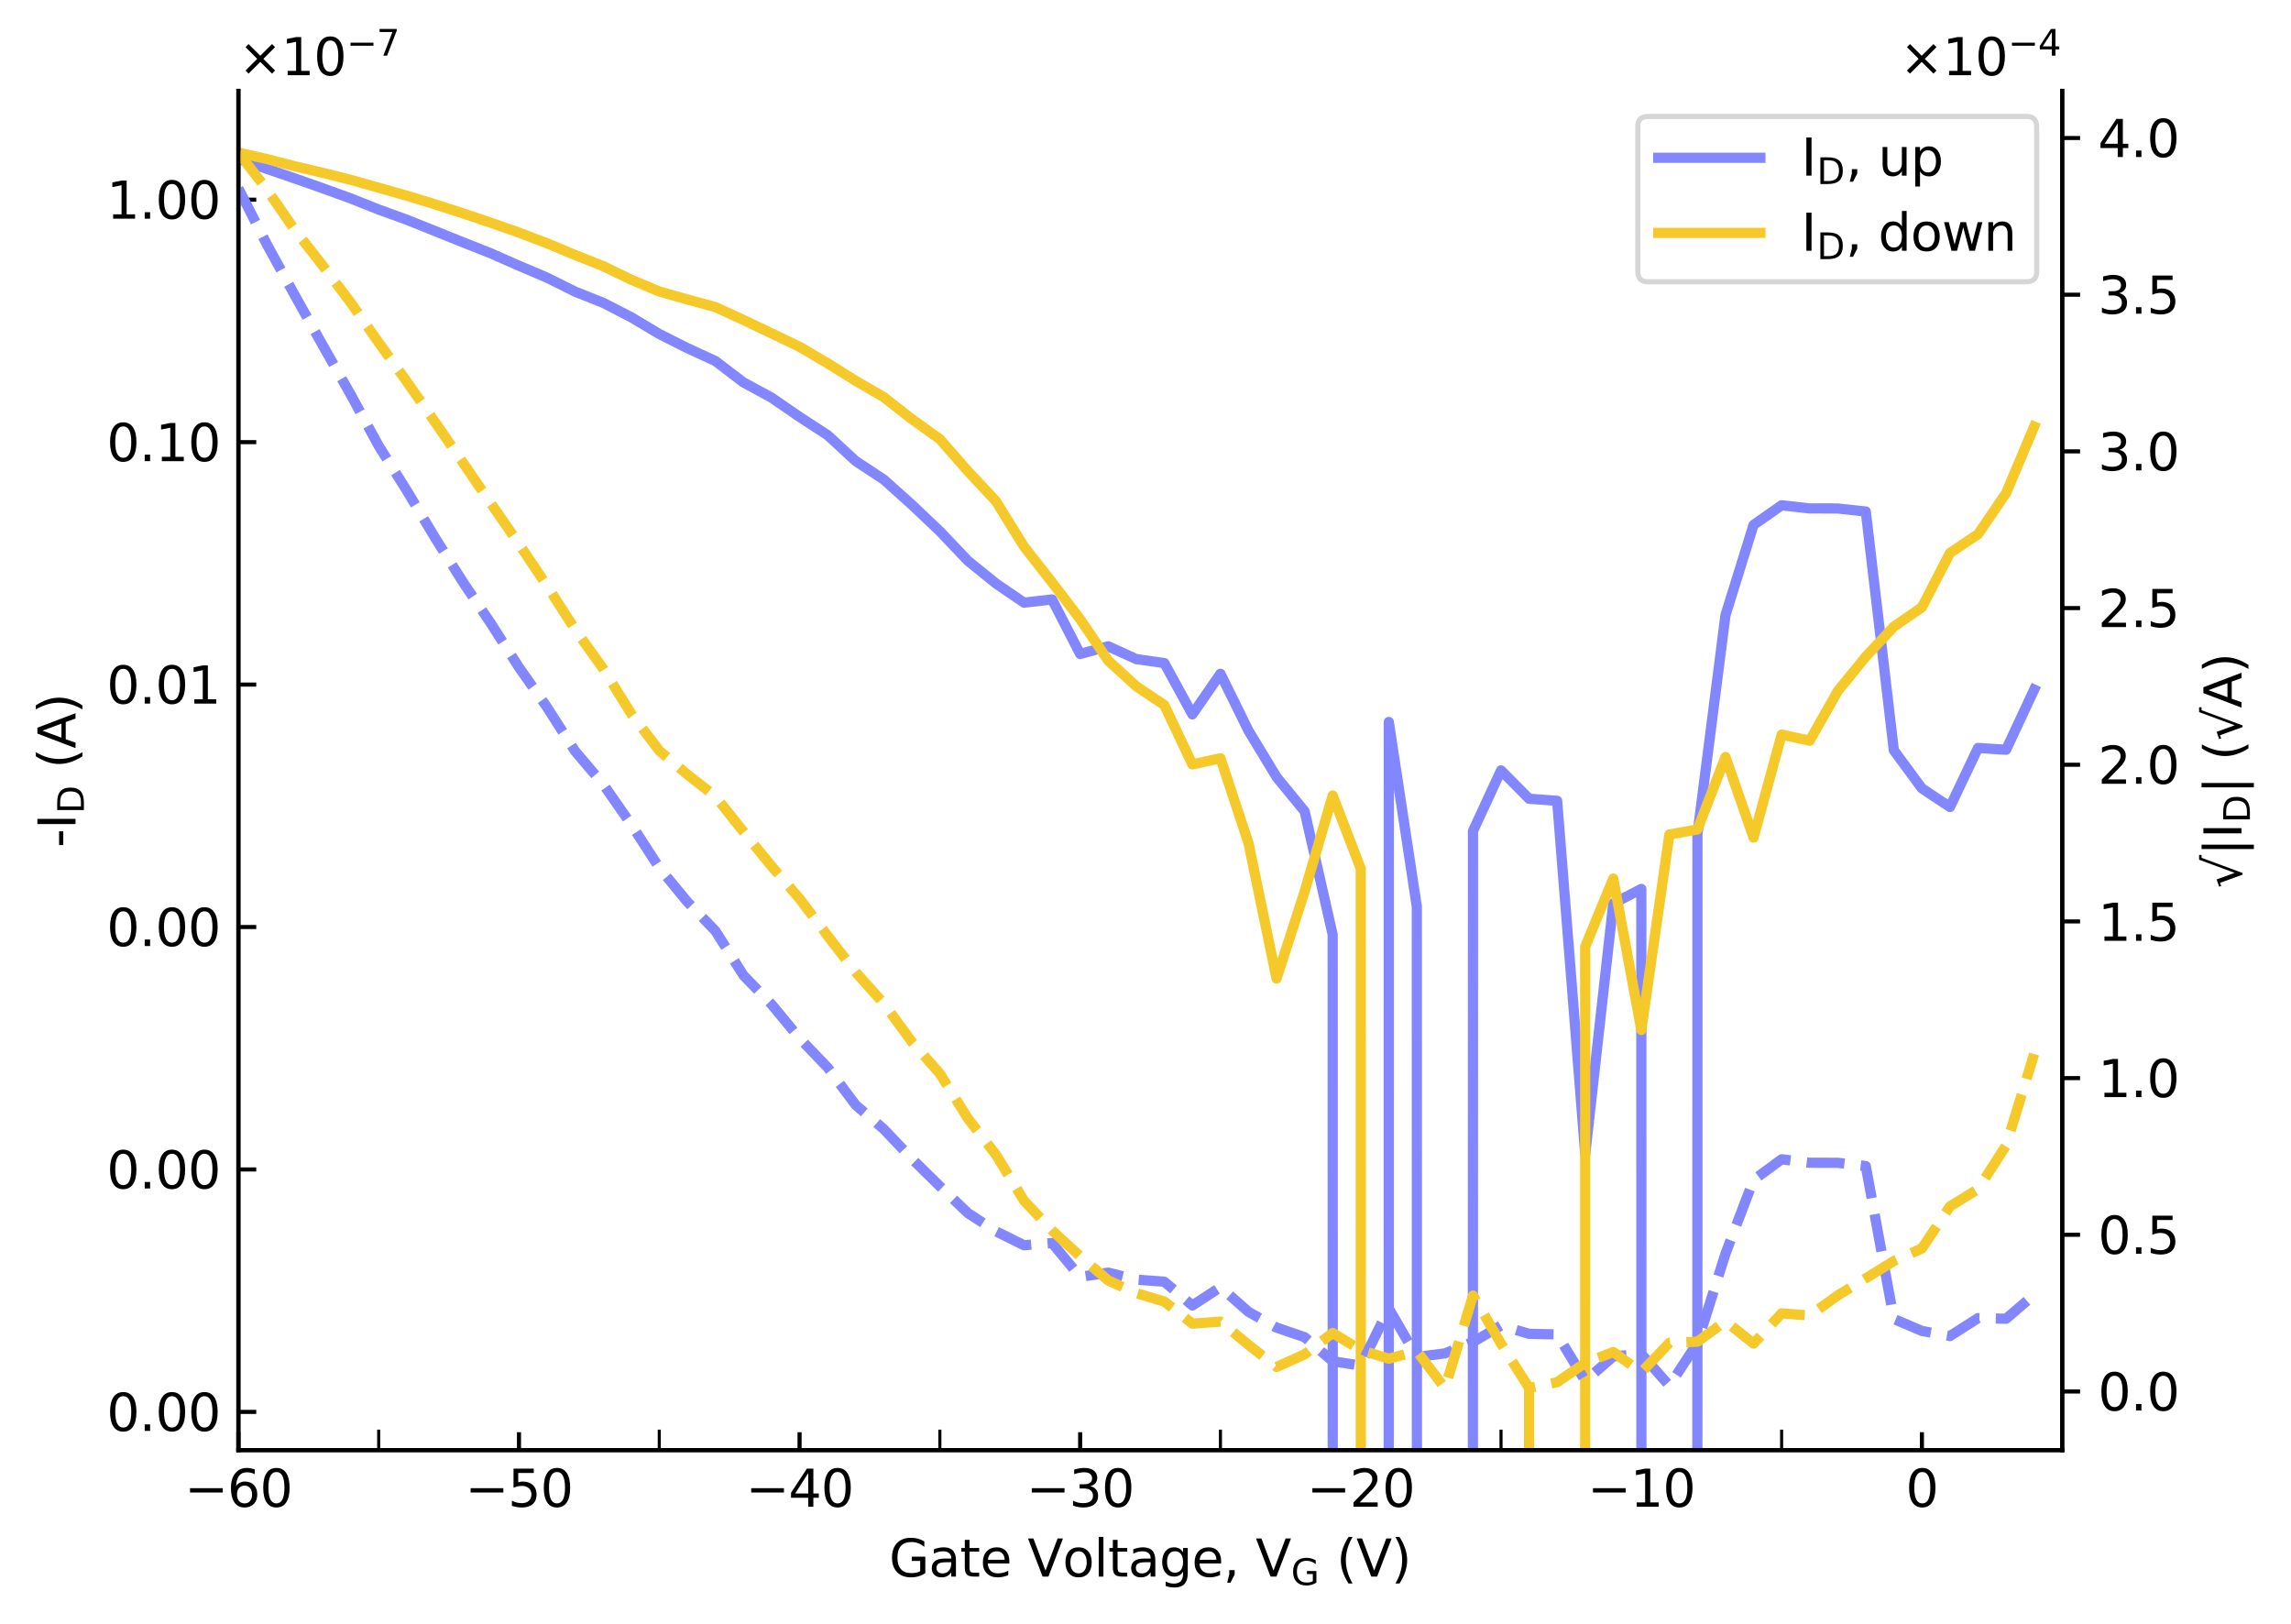 <?xml version="1.0" encoding="utf-8" standalone="no"?>
<!DOCTYPE svg PUBLIC "-//W3C//DTD SVG 1.1//EN"
  "http://www.w3.org/Graphics/SVG/1.1/DTD/svg11.dtd">
<svg xmlns:xlink="http://www.w3.org/1999/xlink" width="448.598pt" height="317.989pt" viewBox="0 0 448.598 317.989" xmlns="http://www.w3.org/2000/svg" version="1.1">
 <defs>
  <style type="text/css">*{stroke-linejoin: round; stroke-linecap: butt}</style>
 </defs>
 <g id="figure_1">
  <g id="patch_1">
   <path d="M 0 317.989 
L 448.598 317.989 
L 448.598 0 
L 0 0 
z
" style="fill: #ffffff"/>
  </g>
  <g id="axes_1">
   <g id="patch_2">
    <path d="M 46.678 283.91 
L 403.798 283.91 
L 403.798 17.798 
L 46.678 17.798 
z
" style="fill: #ffffff"/>
   </g>
   <g id="matplotlib.axis_1">
    <g id="xtick_1">
     <g id="line2d_1">
      <defs>
       <path id="m54194b859f" d="M 0 0 
L 0 -3.5 
" style="stroke: #000000; stroke-width: 0.8"/>
      </defs>
      <g>
       <use xlink:href="#m54194b859f" x="46.678" y="283.91" style="stroke: #000000; stroke-width: 0.8"/>
      </g>
     </g>
     <g id="text_1">
      <!-- −60 -->
      <g transform="translate(36.126 295.009) scale(0.1 -0.1)">
       <defs>
        <path id="DejaVuSans-2212" d="M 678 2272 
L 4684 2272 
L 4684 1741 
L 678 1741 
L 678 2272 
z
" transform="scale(0.016)"/>
        <path id="DejaVuSans-36" d="M 2113 2584 
Q 1688 2584 1439 2293 
Q 1191 2003 1191 1497 
Q 1191 994 1439 701 
Q 1688 409 2113 409 
Q 2538 409 2786 701 
Q 3034 994 3034 1497 
Q 3034 2003 2786 2293 
Q 2538 2584 2113 2584 
z
M 3366 4563 
L 3366 3988 
Q 3128 4100 2886 4159 
Q 2644 4219 2406 4219 
Q 1781 4219 1451 3797 
Q 1122 3375 1075 2522 
Q 1259 2794 1537 2939 
Q 1816 3084 2150 3084 
Q 2853 3084 3261 2657 
Q 3669 2231 3669 1497 
Q 3669 778 3244 343 
Q 2819 -91 2113 -91 
Q 1303 -91 875 529 
Q 447 1150 447 2328 
Q 447 3434 972 4092 
Q 1497 4750 2381 4750 
Q 2619 4750 2861 4703 
Q 3103 4656 3366 4563 
z
" transform="scale(0.016)"/>
        <path id="DejaVuSans-30" d="M 2034 4250 
Q 1547 4250 1301 3770 
Q 1056 3291 1056 2328 
Q 1056 1369 1301 889 
Q 1547 409 2034 409 
Q 2525 409 2770 889 
Q 3016 1369 3016 2328 
Q 3016 3291 2770 3770 
Q 2525 4250 2034 4250 
z
M 2034 4750 
Q 2819 4750 3233 4129 
Q 3647 3509 3647 2328 
Q 3647 1150 3233 529 
Q 2819 -91 2034 -91 
Q 1250 -91 836 529 
Q 422 1150 422 2328 
Q 422 3509 836 4129 
Q 1250 4750 2034 4750 
z
" transform="scale(0.016)"/>
       </defs>
       <use xlink:href="#DejaVuSans-2212"/>
       <use xlink:href="#DejaVuSans-36" x="83.789"/>
       <use xlink:href="#DejaVuSans-30" x="147.412"/>
      </g>
     </g>
    </g>
    <g id="xtick_2">
     <g id="line2d_2">
      <g>
       <use xlink:href="#m54194b859f" x="101.62" y="283.91" style="stroke: #000000; stroke-width: 0.8"/>
      </g>
     </g>
     <g id="text_2">
      <!-- −50 -->
      <g transform="translate(91.067 295.009) scale(0.1 -0.1)">
       <defs>
        <path id="DejaVuSans-35" d="M 691 4666 
L 3169 4666 
L 3169 4134 
L 1269 4134 
L 1269 2991 
Q 1406 3038 1543 3061 
Q 1681 3084 1819 3084 
Q 2600 3084 3056 2656 
Q 3513 2228 3513 1497 
Q 3513 744 3044 326 
Q 2575 -91 1722 -91 
Q 1428 -91 1123 -41 
Q 819 9 494 109 
L 494 744 
Q 775 591 1075 516 
Q 1375 441 1709 441 
Q 2250 441 2565 725 
Q 2881 1009 2881 1497 
Q 2881 1984 2565 2268 
Q 2250 2553 1709 2553 
Q 1456 2553 1204 2497 
Q 953 2441 691 2322 
L 691 4666 
z
" transform="scale(0.016)"/>
       </defs>
       <use xlink:href="#DejaVuSans-2212"/>
       <use xlink:href="#DejaVuSans-35" x="83.789"/>
       <use xlink:href="#DejaVuSans-30" x="147.412"/>
      </g>
     </g>
    </g>
    <g id="xtick_3">
     <g id="line2d_3">
      <g>
       <use xlink:href="#m54194b859f" x="156.561" y="283.91" style="stroke: #000000; stroke-width: 0.8"/>
      </g>
     </g>
     <g id="text_3">
      <!-- −40 -->
      <g transform="translate(146.009 295.009) scale(0.1 -0.1)">
       <defs>
        <path id="DejaVuSans-34" d="M 2419 4116 
L 825 1625 
L 2419 1625 
L 2419 4116 
z
M 2253 4666 
L 3047 4666 
L 3047 1625 
L 3713 1625 
L 3713 1100 
L 3047 1100 
L 3047 0 
L 2419 0 
L 2419 1100 
L 313 1100 
L 313 1709 
L 2253 4666 
z
" transform="scale(0.016)"/>
       </defs>
       <use xlink:href="#DejaVuSans-2212"/>
       <use xlink:href="#DejaVuSans-34" x="83.789"/>
       <use xlink:href="#DejaVuSans-30" x="147.412"/>
      </g>
     </g>
    </g>
    <g id="xtick_4">
     <g id="line2d_4">
      <g>
       <use xlink:href="#m54194b859f" x="211.503" y="283.91" style="stroke: #000000; stroke-width: 0.8"/>
      </g>
     </g>
     <g id="text_4">
      <!-- −30 -->
      <g transform="translate(200.95 295.009) scale(0.1 -0.1)">
       <defs>
        <path id="DejaVuSans-33" d="M 2597 2516 
Q 3050 2419 3304 2112 
Q 3559 1806 3559 1356 
Q 3559 666 3084 287 
Q 2609 -91 1734 -91 
Q 1441 -91 1130 -33 
Q 819 25 488 141 
L 488 750 
Q 750 597 1062 519 
Q 1375 441 1716 441 
Q 2309 441 2620 675 
Q 2931 909 2931 1356 
Q 2931 1769 2642 2001 
Q 2353 2234 1838 2234 
L 1294 2234 
L 1294 2753 
L 1863 2753 
Q 2328 2753 2575 2939 
Q 2822 3125 2822 3475 
Q 2822 3834 2567 4026 
Q 2313 4219 1838 4219 
Q 1578 4219 1281 4162 
Q 984 4106 628 3988 
L 628 4550 
Q 988 4650 1302 4700 
Q 1616 4750 1894 4750 
Q 2613 4750 3031 4423 
Q 3450 4097 3450 3541 
Q 3450 3153 3228 2886 
Q 3006 2619 2597 2516 
z
" transform="scale(0.016)"/>
       </defs>
       <use xlink:href="#DejaVuSans-2212"/>
       <use xlink:href="#DejaVuSans-33" x="83.789"/>
       <use xlink:href="#DejaVuSans-30" x="147.412"/>
      </g>
     </g>
    </g>
    <g id="xtick_5">
     <g id="line2d_5">
      <g>
       <use xlink:href="#m54194b859f" x="266.444" y="283.91" style="stroke: #000000; stroke-width: 0.8"/>
      </g>
     </g>
     <g id="text_5">
      <!-- −20 -->
      <g transform="translate(255.892 295.009) scale(0.1 -0.1)">
       <defs>
        <path id="DejaVuSans-32" d="M 1228 531 
L 3431 531 
L 3431 0 
L 469 0 
L 469 531 
Q 828 903 1448 1529 
Q 2069 2156 2228 2338 
Q 2531 2678 2651 2914 
Q 2772 3150 2772 3378 
Q 2772 3750 2511 3984 
Q 2250 4219 1831 4219 
Q 1534 4219 1204 4116 
Q 875 4013 500 3803 
L 500 4441 
Q 881 4594 1212 4672 
Q 1544 4750 1819 4750 
Q 2544 4750 2975 4387 
Q 3406 4025 3406 3419 
Q 3406 3131 3298 2873 
Q 3191 2616 2906 2266 
Q 2828 2175 2409 1742 
Q 1991 1309 1228 531 
z
" transform="scale(0.016)"/>
       </defs>
       <use xlink:href="#DejaVuSans-2212"/>
       <use xlink:href="#DejaVuSans-32" x="83.789"/>
       <use xlink:href="#DejaVuSans-30" x="147.412"/>
      </g>
     </g>
    </g>
    <g id="xtick_6">
     <g id="line2d_6">
      <g>
       <use xlink:href="#m54194b859f" x="321.386" y="283.91" style="stroke: #000000; stroke-width: 0.8"/>
      </g>
     </g>
     <g id="text_6">
      <!-- −10 -->
      <g transform="translate(310.833 295.009) scale(0.1 -0.1)">
       <defs>
        <path id="DejaVuSans-31" d="M 794 531 
L 1825 531 
L 1825 4091 
L 703 3866 
L 703 4441 
L 1819 4666 
L 2450 4666 
L 2450 531 
L 3481 531 
L 3481 0 
L 794 0 
L 794 531 
z
" transform="scale(0.016)"/>
       </defs>
       <use xlink:href="#DejaVuSans-2212"/>
       <use xlink:href="#DejaVuSans-31" x="83.789"/>
       <use xlink:href="#DejaVuSans-30" x="147.412"/>
      </g>
     </g>
    </g>
    <g id="xtick_7">
     <g id="line2d_7">
      <g>
       <use xlink:href="#m54194b859f" x="376.327" y="283.91" style="stroke: #000000; stroke-width: 0.8"/>
      </g>
     </g>
     <g id="text_7">
      <!-- 0 -->
      <g transform="translate(373.146 295.009) scale(0.1 -0.1)">
       <use xlink:href="#DejaVuSans-30"/>
      </g>
     </g>
    </g>
    <g id="xtick_8">
     <g id="line2d_8">
      <defs>
       <path id="m869fd47981" d="M 0 0 
L 0 -4 
" style="stroke: #000000; stroke-width: 0.6"/>
      </defs>
      <g>
       <use xlink:href="#m869fd47981" x="74.149" y="283.91" style="stroke: #000000; stroke-width: 0.6"/>
      </g>
     </g>
    </g>
    <g id="xtick_9">
     <g id="line2d_9">
      <g>
       <use xlink:href="#m869fd47981" x="129.09" y="283.91" style="stroke: #000000; stroke-width: 0.6"/>
      </g>
     </g>
    </g>
    <g id="xtick_10">
     <g id="line2d_10">
      <g>
       <use xlink:href="#m869fd47981" x="184.032" y="283.91" style="stroke: #000000; stroke-width: 0.6"/>
      </g>
     </g>
    </g>
    <g id="xtick_11">
     <g id="line2d_11">
      <g>
       <use xlink:href="#m869fd47981" x="238.974" y="283.91" style="stroke: #000000; stroke-width: 0.6"/>
      </g>
     </g>
    </g>
    <g id="xtick_12">
     <g id="line2d_12">
      <g>
       <use xlink:href="#m869fd47981" x="293.915" y="283.91" style="stroke: #000000; stroke-width: 0.6"/>
      </g>
     </g>
    </g>
    <g id="xtick_13">
     <g id="line2d_13">
      <g>
       <use xlink:href="#m869fd47981" x="348.857" y="283.91" style="stroke: #000000; stroke-width: 0.6"/>
      </g>
     </g>
    </g>
    <g id="xtick_14">
     <g id="line2d_14">
      <g>
       <use xlink:href="#m869fd47981" x="403.798" y="283.91" style="stroke: #000000; stroke-width: 0.6"/>
      </g>
     </g>
    </g>
    <g id="text_8">
     <!-- Gate Voltage, $\mathregular{V_{G}}$ (V) -->
     <g transform="translate(174.088 308.689) scale(0.1 -0.1)">
      <defs>
       <path id="DejaVuSans-47" d="M 3809 666 
L 3809 1919 
L 2778 1919 
L 2778 2438 
L 4434 2438 
L 4434 434 
Q 4069 175 3628 42 
Q 3188 -91 2688 -91 
Q 1594 -91 976 548 
Q 359 1188 359 2328 
Q 359 3472 976 4111 
Q 1594 4750 2688 4750 
Q 3144 4750 3555 4637 
Q 3966 4525 4313 4306 
L 4313 3634 
Q 3963 3931 3569 4081 
Q 3175 4231 2741 4231 
Q 1884 4231 1454 3753 
Q 1025 3275 1025 2328 
Q 1025 1384 1454 906 
Q 1884 428 2741 428 
Q 3075 428 3337 486 
Q 3600 544 3809 666 
z
" transform="scale(0.016)"/>
       <path id="DejaVuSans-61" d="M 2194 1759 
Q 1497 1759 1228 1600 
Q 959 1441 959 1056 
Q 959 750 1161 570 
Q 1363 391 1709 391 
Q 2188 391 2477 730 
Q 2766 1069 2766 1631 
L 2766 1759 
L 2194 1759 
z
M 3341 1997 
L 3341 0 
L 2766 0 
L 2766 531 
Q 2569 213 2275 61 
Q 1981 -91 1556 -91 
Q 1019 -91 701 211 
Q 384 513 384 1019 
Q 384 1609 779 1909 
Q 1175 2209 1959 2209 
L 2766 2209 
L 2766 2266 
Q 2766 2663 2505 2880 
Q 2244 3097 1772 3097 
Q 1472 3097 1187 3025 
Q 903 2953 641 2809 
L 641 3341 
Q 956 3463 1253 3523 
Q 1550 3584 1831 3584 
Q 2591 3584 2966 3190 
Q 3341 2797 3341 1997 
z
" transform="scale(0.016)"/>
       <path id="DejaVuSans-74" d="M 1172 4494 
L 1172 3500 
L 2356 3500 
L 2356 3053 
L 1172 3053 
L 1172 1153 
Q 1172 725 1289 603 
Q 1406 481 1766 481 
L 2356 481 
L 2356 0 
L 1766 0 
Q 1100 0 847 248 
Q 594 497 594 1153 
L 594 3053 
L 172 3053 
L 172 3500 
L 594 3500 
L 594 4494 
L 1172 4494 
z
" transform="scale(0.016)"/>
       <path id="DejaVuSans-65" d="M 3597 1894 
L 3597 1613 
L 953 1613 
Q 991 1019 1311 708 
Q 1631 397 2203 397 
Q 2534 397 2845 478 
Q 3156 559 3463 722 
L 3463 178 
Q 3153 47 2828 -22 
Q 2503 -91 2169 -91 
Q 1331 -91 842 396 
Q 353 884 353 1716 
Q 353 2575 817 3079 
Q 1281 3584 2069 3584 
Q 2775 3584 3186 3129 
Q 3597 2675 3597 1894 
z
M 3022 2063 
Q 3016 2534 2758 2815 
Q 2500 3097 2075 3097 
Q 1594 3097 1305 2825 
Q 1016 2553 972 2059 
L 3022 2063 
z
" transform="scale(0.016)"/>
       <path id="DejaVuSans-20" transform="scale(0.016)"/>
       <path id="DejaVuSans-56" d="M 1831 0 
L 50 4666 
L 709 4666 
L 2188 738 
L 3669 4666 
L 4325 4666 
L 2547 0 
L 1831 0 
z
" transform="scale(0.016)"/>
       <path id="DejaVuSans-6f" d="M 1959 3097 
Q 1497 3097 1228 2736 
Q 959 2375 959 1747 
Q 959 1119 1226 758 
Q 1494 397 1959 397 
Q 2419 397 2687 759 
Q 2956 1122 2956 1747 
Q 2956 2369 2687 2733 
Q 2419 3097 1959 3097 
z
M 1959 3584 
Q 2709 3584 3137 3096 
Q 3566 2609 3566 1747 
Q 3566 888 3137 398 
Q 2709 -91 1959 -91 
Q 1206 -91 779 398 
Q 353 888 353 1747 
Q 353 2609 779 3096 
Q 1206 3584 1959 3584 
z
" transform="scale(0.016)"/>
       <path id="DejaVuSans-6c" d="M 603 4863 
L 1178 4863 
L 1178 0 
L 603 0 
L 603 4863 
z
" transform="scale(0.016)"/>
       <path id="DejaVuSans-67" d="M 2906 1791 
Q 2906 2416 2648 2759 
Q 2391 3103 1925 3103 
Q 1463 3103 1205 2759 
Q 947 2416 947 1791 
Q 947 1169 1205 825 
Q 1463 481 1925 481 
Q 2391 481 2648 825 
Q 2906 1169 2906 1791 
z
M 3481 434 
Q 3481 -459 3084 -895 
Q 2688 -1331 1869 -1331 
Q 1566 -1331 1297 -1286 
Q 1028 -1241 775 -1147 
L 775 -588 
Q 1028 -725 1275 -790 
Q 1522 -856 1778 -856 
Q 2344 -856 2625 -561 
Q 2906 -266 2906 331 
L 2906 616 
Q 2728 306 2450 153 
Q 2172 0 1784 0 
Q 1141 0 747 490 
Q 353 981 353 1791 
Q 353 2603 747 3093 
Q 1141 3584 1784 3584 
Q 2172 3584 2450 3431 
Q 2728 3278 2906 2969 
L 2906 3500 
L 3481 3500 
L 3481 434 
z
" transform="scale(0.016)"/>
       <path id="DejaVuSans-2c" d="M 750 794 
L 1409 794 
L 1409 256 
L 897 -744 
L 494 -744 
L 750 256 
L 750 794 
z
" transform="scale(0.016)"/>
       <path id="DejaVuSans-28" d="M 1984 4856 
Q 1566 4138 1362 3434 
Q 1159 2731 1159 2009 
Q 1159 1288 1364 580 
Q 1569 -128 1984 -844 
L 1484 -844 
Q 1016 -109 783 600 
Q 550 1309 550 2009 
Q 550 2706 781 3412 
Q 1013 4119 1484 4856 
L 1984 4856 
z
" transform="scale(0.016)"/>
       <path id="DejaVuSans-29" d="M 513 4856 
L 1013 4856 
Q 1481 4119 1714 3412 
Q 1947 2706 1947 2009 
Q 1947 1309 1714 600 
Q 1481 -109 1013 -844 
L 513 -844 
Q 928 -128 1133 580 
Q 1338 1288 1338 2009 
Q 1338 2731 1133 3434 
Q 928 4138 513 4856 
z
" transform="scale(0.016)"/>
      </defs>
      <use xlink:href="#DejaVuSans-47" transform="translate(0 0.016)"/>
      <use xlink:href="#DejaVuSans-61" transform="translate(77.49 0.016)"/>
      <use xlink:href="#DejaVuSans-74" transform="translate(138.77 0.016)"/>
      <use xlink:href="#DejaVuSans-65" transform="translate(177.979 0.016)"/>
      <use xlink:href="#DejaVuSans-20" transform="translate(239.502 0.016)"/>
      <use xlink:href="#DejaVuSans-56" transform="translate(271.289 0.016)"/>
      <use xlink:href="#DejaVuSans-6f" transform="translate(339.697 0.016)"/>
      <use xlink:href="#DejaVuSans-6c" transform="translate(400.879 0.016)"/>
      <use xlink:href="#DejaVuSans-74" transform="translate(428.662 0.016)"/>
      <use xlink:href="#DejaVuSans-61" transform="translate(467.871 0.016)"/>
      <use xlink:href="#DejaVuSans-67" transform="translate(529.15 0.016)"/>
      <use xlink:href="#DejaVuSans-65" transform="translate(592.627 0.016)"/>
      <use xlink:href="#DejaVuSans-2c" transform="translate(654.15 0.016)"/>
      <use xlink:href="#DejaVuSans-20" transform="translate(685.938 0.016)"/>
      <use xlink:href="#DejaVuSans-56" transform="translate(717.725 0.016)"/>
      <use xlink:href="#DejaVuSans-47" transform="translate(787.09 -16.391) scale(0.7)"/>
      <use xlink:href="#DejaVuSans-20" transform="translate(844.067 0.016)"/>
      <use xlink:href="#DejaVuSans-28" transform="translate(875.854 0.016)"/>
      <use xlink:href="#DejaVuSans-56" transform="translate(914.868 0.016)"/>
      <use xlink:href="#DejaVuSans-29" transform="translate(983.276 0.016)"/>
     </g>
    </g>
   </g>
   <g id="matplotlib.axis_2">
    <g id="ytick_1">
     <g id="line2d_15">
      <defs>
       <path id="mfca70d7d3c" d="M 0 0 
L 3.5 0 
" style="stroke: #000000; stroke-width: 0.8"/>
      </defs>
      <g>
       <use xlink:href="#mfca70d7d3c" x="46.678" y="276.438" style="stroke: #000000; stroke-width: 0.8"/>
      </g>
     </g>
     <g id="text_9">
      <!-- $\mathdefault{0.00}$ -->
      <g transform="translate(20.878 280.237) scale(0.1 -0.1)">
       <defs>
        <path id="DejaVuSans-2e" d="M 684 794 
L 1344 794 
L 1344 0 
L 684 0 
L 684 794 
z
" transform="scale(0.016)"/>
       </defs>
       <use xlink:href="#DejaVuSans-30" transform="translate(0 0.781)"/>
       <use xlink:href="#DejaVuSans-2e" transform="translate(63.623 0.781)"/>
       <use xlink:href="#DejaVuSans-30" transform="translate(95.41 0.781)"/>
       <use xlink:href="#DejaVuSans-30" transform="translate(159.033 0.781)"/>
      </g>
     </g>
    </g>
    <g id="ytick_2">
     <g id="line2d_16">
      <g>
       <use xlink:href="#mfca70d7d3c" x="46.678" y="228.97" style="stroke: #000000; stroke-width: 0.8"/>
      </g>
     </g>
     <g id="text_10">
      <!-- $\mathdefault{0.00}$ -->
      <g transform="translate(20.878 232.77) scale(0.1 -0.1)">
       <use xlink:href="#DejaVuSans-30" transform="translate(0 0.781)"/>
       <use xlink:href="#DejaVuSans-2e" transform="translate(63.623 0.781)"/>
       <use xlink:href="#DejaVuSans-30" transform="translate(95.41 0.781)"/>
       <use xlink:href="#DejaVuSans-30" transform="translate(159.033 0.781)"/>
      </g>
     </g>
    </g>
    <g id="ytick_3">
     <g id="line2d_17">
      <g>
       <use xlink:href="#mfca70d7d3c" x="46.678" y="181.502" style="stroke: #000000; stroke-width: 0.8"/>
      </g>
     </g>
     <g id="text_11">
      <!-- $\mathdefault{0.00}$ -->
      <g transform="translate(20.878 185.302) scale(0.1 -0.1)">
       <use xlink:href="#DejaVuSans-30" transform="translate(0 0.781)"/>
       <use xlink:href="#DejaVuSans-2e" transform="translate(63.623 0.781)"/>
       <use xlink:href="#DejaVuSans-30" transform="translate(95.41 0.781)"/>
       <use xlink:href="#DejaVuSans-30" transform="translate(159.033 0.781)"/>
      </g>
     </g>
    </g>
    <g id="ytick_4">
     <g id="line2d_18">
      <g>
       <use xlink:href="#mfca70d7d3c" x="46.678" y="134.034" style="stroke: #000000; stroke-width: 0.8"/>
      </g>
     </g>
     <g id="text_12">
      <!-- $\mathdefault{0.01}$ -->
      <g transform="translate(20.878 137.834) scale(0.1 -0.1)">
       <use xlink:href="#DejaVuSans-30" transform="translate(0 0.781)"/>
       <use xlink:href="#DejaVuSans-2e" transform="translate(63.623 0.781)"/>
       <use xlink:href="#DejaVuSans-30" transform="translate(95.41 0.781)"/>
       <use xlink:href="#DejaVuSans-31" transform="translate(159.033 0.781)"/>
      </g>
     </g>
    </g>
    <g id="ytick_5">
     <g id="line2d_19">
      <g>
       <use xlink:href="#mfca70d7d3c" x="46.678" y="86.566" style="stroke: #000000; stroke-width: 0.8"/>
      </g>
     </g>
     <g id="text_13">
      <!-- $\mathdefault{0.10}$ -->
      <g transform="translate(20.878 90.366) scale(0.1 -0.1)">
       <use xlink:href="#DejaVuSans-30" transform="translate(0 0.781)"/>
       <use xlink:href="#DejaVuSans-2e" transform="translate(63.623 0.781)"/>
       <use xlink:href="#DejaVuSans-31" transform="translate(95.41 0.781)"/>
       <use xlink:href="#DejaVuSans-30" transform="translate(159.033 0.781)"/>
      </g>
     </g>
    </g>
    <g id="ytick_6">
     <g id="line2d_20">
      <g>
       <use xlink:href="#mfca70d7d3c" x="46.678" y="39.098" style="stroke: #000000; stroke-width: 0.8"/>
      </g>
     </g>
     <g id="text_14">
      <!-- $\mathdefault{1.00}$ -->
      <g transform="translate(20.878 42.898) scale(0.1 -0.1)">
       <use xlink:href="#DejaVuSans-31" transform="translate(0 0.781)"/>
       <use xlink:href="#DejaVuSans-2e" transform="translate(63.623 0.781)"/>
       <use xlink:href="#DejaVuSans-30" transform="translate(95.41 0.781)"/>
       <use xlink:href="#DejaVuSans-30" transform="translate(159.033 0.781)"/>
      </g>
     </g>
    </g>
    <g id="text_15">
     <!-- -$\mathregular{I_{D}}$ (A) -->
     <g transform="translate(14.798 165.954) rotate(-90) scale(0.1 -0.1)">
      <defs>
       <path id="DejaVuSans-2d" d="M 313 2009 
L 1997 2009 
L 1997 1497 
L 313 1497 
L 313 2009 
z
" transform="scale(0.016)"/>
       <path id="DejaVuSans-49" d="M 628 4666 
L 1259 4666 
L 1259 0 
L 628 0 
L 628 4666 
z
" transform="scale(0.016)"/>
       <path id="DejaVuSans-44" d="M 1259 4147 
L 1259 519 
L 2022 519 
Q 2988 519 3436 956 
Q 3884 1394 3884 2338 
Q 3884 3275 3436 3711 
Q 2988 4147 2022 4147 
L 1259 4147 
z
M 628 4666 
L 1925 4666 
Q 3281 4666 3915 4102 
Q 4550 3538 4550 2338 
Q 4550 1131 3912 565 
Q 3275 0 1925 0 
L 628 0 
L 628 4666 
z
" transform="scale(0.016)"/>
       <path id="DejaVuSans-41" d="M 2188 4044 
L 1331 1722 
L 3047 1722 
L 2188 4044 
z
M 1831 4666 
L 2547 4666 
L 4325 0 
L 3669 0 
L 3244 1197 
L 1141 1197 
L 716 0 
L 50 0 
L 1831 4666 
z
" transform="scale(0.016)"/>
      </defs>
      <use xlink:href="#DejaVuSans-2d" transform="translate(0 0.125)"/>
      <use xlink:href="#DejaVuSans-49" transform="translate(36.084 0.125)"/>
      <use xlink:href="#DejaVuSans-44" transform="translate(66.533 -16.281) scale(0.7)"/>
      <use xlink:href="#DejaVuSans-20" transform="translate(123.169 0.125)"/>
      <use xlink:href="#DejaVuSans-28" transform="translate(154.956 0.125)"/>
      <use xlink:href="#DejaVuSans-41" transform="translate(193.97 0.125)"/>
      <use xlink:href="#DejaVuSans-29" transform="translate(262.378 0.125)"/>
     </g>
    </g>
    <g id="text_16">
     <!-- $\times\mathdefault{10^{−7}}\mathdefault{}$ -->
     <g transform="translate(46.678 14.798) scale(0.1 -0.1)">
      <defs>
       <path id="DejaVuSans-d7" d="M 4488 3438 
L 3059 2003 
L 4488 575 
L 4116 197 
L 2681 1631 
L 1247 197 
L 878 575 
L 2303 2003 
L 878 3438 
L 1247 3816 
L 2681 2381 
L 4116 3816 
L 4488 3438 
z
" transform="scale(0.016)"/>
       <path id="DejaVuSans-37" d="M 525 4666 
L 3525 4666 
L 3525 4397 
L 1831 0 
L 1172 0 
L 2766 4134 
L 525 4134 
L 525 4666 
z
" transform="scale(0.016)"/>
      </defs>
      <use xlink:href="#DejaVuSans-d7" transform="translate(0 0.684)"/>
      <use xlink:href="#DejaVuSans-31" transform="translate(83.789 0.684)"/>
      <use xlink:href="#DejaVuSans-30" transform="translate(147.412 0.684)"/>
      <use xlink:href="#DejaVuSans-2212" transform="translate(211.992 38.966) scale(0.7)"/>
      <use xlink:href="#DejaVuSans-37" transform="translate(270.645 38.966) scale(0.7)"/>
     </g>
    </g>
   </g>
   <g id="line2d_21">
    <path d="M 46.678 31.101 
L 52.172 33.037 
L 57.666 34.918 
L 63.161 36.853 
L 68.655 38.846 
L 74.149 41.029 
L 79.643 43.023 
L 85.137 45.224 
L 90.631 47.434 
L 96.126 49.61 
L 101.62 52.033 
L 107.114 54.368 
L 112.608 57.104 
L 118.102 59.289 
L 123.596 62.112 
L 129.09 65.391 
L 134.585 68.16 
L 140.079 70.69 
L 145.573 74.871 
L 151.067 77.848 
L 156.561 81.631 
L 162.055 85.197 
L 167.55 90.267 
L 173.044 93.888 
L 178.538 98.815 
L 184.032 104.02 
L 189.526 109.8 
L 195.02 114.247 
L 200.514 117.991 
L 206.009 117.37 
L 211.503 128.048 
L 216.997 126.54 
L 222.491 129.049 
L 227.985 129.825 
L 233.479 139.873 
L 238.974 131.917 
L 244.468 143.066 
L 249.962 152.137 
L 255.456 158.846 
L 260.95 182.993 
L 260.966 318.989 
M 271.918 318.989 
L 271.938 141.356 
L 277.433 177.563 
L 277.449 318.989 
M 288.403 318.989 
L 288.421 162.719 
L 293.915 150.843 
L 299.409 156.387 
L 304.903 156.792 
L 310.398 225.98 
L 315.892 176.902 
L 321.386 174.049 
L 321.403 318.989 
M 332.356 318.989 
L 332.374 163.33 
L 337.868 120.434 
L 343.362 102.772 
L 348.857 98.928 
L 354.351 99.549 
L 359.845 99.555 
L 365.339 100.156 
L 370.833 146.909 
L 376.327 154.364 
L 381.822 158.004 
L 387.316 146.445 
L 392.81 146.796 
L 398.304 135.022 
" clip-path="url(#pba5daa2b8d)" style="fill: none; stroke: #8286ff; stroke-width: 2; stroke-linecap: square"/>
   </g>
   <g id="line2d_22">
    <path d="M 46.678 29.894 
L 52.172 31.119 
L 57.666 32.535 
L 63.161 33.828 
L 68.655 35.209 
L 74.149 36.754 
L 79.643 38.315 
L 85.137 39.991 
L 90.631 41.763 
L 96.126 43.617 
L 101.62 45.546 
L 107.114 47.634 
L 112.608 49.931 
L 118.102 52.107 
L 123.596 54.761 
L 129.09 57.071 
L 134.585 58.631 
L 140.079 60.123 
L 145.573 62.646 
L 151.067 65.266 
L 156.561 67.902 
L 162.055 71.13 
L 167.55 74.561 
L 173.044 77.757 
L 178.538 82.045 
L 184.032 85.98 
L 189.526 92.253 
L 195.02 98.135 
L 200.514 107.022 
L 206.009 114.027 
L 211.503 121.233 
L 216.997 129.35 
L 222.491 134.361 
L 227.985 138.043 
L 233.479 149.66 
L 238.974 148.458 
L 244.468 165.094 
L 249.962 191.595 
L 255.456 174.537 
L 260.95 155.752 
L 266.444 170.062 
L 266.462 318.989 
M 299.404 318.989 
L 299.409 271.814 
L 299.415 318.989 
M 310.382 318.989 
L 310.398 185.342 
L 315.892 172.023 
L 321.386 201.661 
L 326.88 163.386 
L 332.374 162.405 
L 337.868 148.212 
L 343.362 163.999 
L 348.857 143.831 
L 354.351 145.014 
L 359.845 135.315 
L 365.339 128.564 
L 370.833 122.694 
L 376.327 118.9 
L 381.822 108.266 
L 387.316 104.594 
L 392.81 96.546 
L 398.304 83.516 
" clip-path="url(#pba5daa2b8d)" style="fill: none; stroke: #f5c92a; stroke-width: 2; stroke-linecap: square"/>
   </g>
   <g id="patch_3">
    <path d="M 46.678 283.91 
L 46.678 17.798 
" style="fill: none; stroke: #000000; stroke-width: 0.8; stroke-linejoin: miter; stroke-linecap: square"/>
   </g>
   <g id="patch_4">
    <path d="M 403.798 283.91 
L 403.798 17.798 
" style="fill: none; stroke: #000000; stroke-width: 0.8; stroke-linejoin: miter; stroke-linecap: square"/>
   </g>
   <g id="patch_5">
    <path d="M 46.678 283.91 
L 403.798 283.91 
" style="fill: none; stroke: #000000; stroke-width: 0.8; stroke-linejoin: miter; stroke-linecap: square"/>
   </g>
   <g id="legend_1">
    <g id="patch_6">
     <path d="M 322.698 55.175 
L 396.798 55.175 
Q 398.798 55.175 398.798 53.175 
L 398.798 24.798 
Q 398.798 22.798 396.798 22.798 
L 322.698 22.798 
Q 320.698 22.798 320.698 24.798 
L 320.698 53.175 
Q 320.698 55.175 322.698 55.175 
z
" style="fill: #ffffff; opacity: 0.8; stroke: #cccccc; stroke-linejoin: miter"/>
    </g>
    <g id="line2d_23">
     <path d="M 324.698 30.897 
L 334.698 30.897 
L 344.698 30.897 
" style="fill: none; stroke: #8286ff; stroke-width: 2; stroke-linecap: square"/>
    </g>
    <g id="text_17">
     <!-- $\mathregular{I_{D}}$, up -->
     <g transform="translate(352.698 34.397) scale(0.1 -0.1)">
      <defs>
       <path id="DejaVuSans-75" d="M 544 1381 
L 544 3500 
L 1119 3500 
L 1119 1403 
Q 1119 906 1312 657 
Q 1506 409 1894 409 
Q 2359 409 2629 706 
Q 2900 1003 2900 1516 
L 2900 3500 
L 3475 3500 
L 3475 0 
L 2900 0 
L 2900 538 
Q 2691 219 2414 64 
Q 2138 -91 1772 -91 
Q 1169 -91 856 284 
Q 544 659 544 1381 
z
M 1991 3584 
L 1991 3584 
z
" transform="scale(0.016)"/>
       <path id="DejaVuSans-70" d="M 1159 525 
L 1159 -1331 
L 581 -1331 
L 581 3500 
L 1159 3500 
L 1159 2969 
Q 1341 3281 1617 3432 
Q 1894 3584 2278 3584 
Q 2916 3584 3314 3078 
Q 3713 2572 3713 1747 
Q 3713 922 3314 415 
Q 2916 -91 2278 -91 
Q 1894 -91 1617 61 
Q 1341 213 1159 525 
z
M 3116 1747 
Q 3116 2381 2855 2742 
Q 2594 3103 2138 3103 
Q 1681 3103 1420 2742 
Q 1159 2381 1159 1747 
Q 1159 1113 1420 752 
Q 1681 391 2138 391 
Q 2594 391 2855 752 
Q 3116 1113 3116 1747 
z
" transform="scale(0.016)"/>
      </defs>
      <use xlink:href="#DejaVuSans-49" transform="translate(0 0.094)"/>
      <use xlink:href="#DejaVuSans-44" transform="translate(30.449 -16.312) scale(0.7)"/>
      <use xlink:href="#DejaVuSans-2c" transform="translate(87.085 0.094)"/>
      <use xlink:href="#DejaVuSans-20" transform="translate(118.872 0.094)"/>
      <use xlink:href="#DejaVuSans-75" transform="translate(150.659 0.094)"/>
      <use xlink:href="#DejaVuSans-70" transform="translate(214.038 0.094)"/>
     </g>
    </g>
    <g id="line2d_24">
     <path d="M 324.698 45.595 
L 334.698 45.595 
L 344.698 45.595 
" style="fill: none; stroke: #f5c92a; stroke-width: 2; stroke-linecap: square"/>
    </g>
    <g id="text_18">
     <!-- $\mathregular{I_{D}}$, down -->
     <g transform="translate(352.698 49.095) scale(0.1 -0.1)">
      <defs>
       <path id="DejaVuSans-64" d="M 2906 2969 
L 2906 4863 
L 3481 4863 
L 3481 0 
L 2906 0 
L 2906 525 
Q 2725 213 2448 61 
Q 2172 -91 1784 -91 
Q 1150 -91 751 415 
Q 353 922 353 1747 
Q 353 2572 751 3078 
Q 1150 3584 1784 3584 
Q 2172 3584 2448 3432 
Q 2725 3281 2906 2969 
z
M 947 1747 
Q 947 1113 1208 752 
Q 1469 391 1925 391 
Q 2381 391 2643 752 
Q 2906 1113 2906 1747 
Q 2906 2381 2643 2742 
Q 2381 3103 1925 3103 
Q 1469 3103 1208 2742 
Q 947 2381 947 1747 
z
" transform="scale(0.016)"/>
       <path id="DejaVuSans-77" d="M 269 3500 
L 844 3500 
L 1563 769 
L 2278 3500 
L 2956 3500 
L 3675 769 
L 4391 3500 
L 4966 3500 
L 4050 0 
L 3372 0 
L 2619 2869 
L 1863 0 
L 1184 0 
L 269 3500 
z
" transform="scale(0.016)"/>
       <path id="DejaVuSans-6e" d="M 3513 2113 
L 3513 0 
L 2938 0 
L 2938 2094 
Q 2938 2591 2744 2837 
Q 2550 3084 2163 3084 
Q 1697 3084 1428 2787 
Q 1159 2491 1159 1978 
L 1159 0 
L 581 0 
L 581 3500 
L 1159 3500 
L 1159 2956 
Q 1366 3272 1645 3428 
Q 1925 3584 2291 3584 
Q 2894 3584 3203 3211 
Q 3513 2838 3513 2113 
z
" transform="scale(0.016)"/>
      </defs>
      <use xlink:href="#DejaVuSans-49" transform="translate(0 0.016)"/>
      <use xlink:href="#DejaVuSans-44" transform="translate(30.449 -16.391) scale(0.7)"/>
      <use xlink:href="#DejaVuSans-2c" transform="translate(87.085 0.016)"/>
      <use xlink:href="#DejaVuSans-20" transform="translate(118.872 0.016)"/>
      <use xlink:href="#DejaVuSans-64" transform="translate(150.659 0.016)"/>
      <use xlink:href="#DejaVuSans-6f" transform="translate(214.136 0.016)"/>
      <use xlink:href="#DejaVuSans-77" transform="translate(275.317 0.016)"/>
      <use xlink:href="#DejaVuSans-6e" transform="translate(357.104 0.016)"/>
     </g>
    </g>
   </g>
  </g>
  <g id="axes_2">
   <g id="matplotlib.axis_3">
    <g id="ytick_7">
     <g id="line2d_25">
      <g>
       <use xlink:href="#mfca70d7d3c" x="403.798" y="272.438" style="stroke: #000000; stroke-width: 0.8"/>
      </g>
     </g>
     <g id="text_19">
      <!-- $\mathdefault{0.0}$ -->
      <g transform="translate(410.798 276.238) scale(0.1 -0.1)">
       <use xlink:href="#DejaVuSans-30" transform="translate(0 0.781)"/>
       <use xlink:href="#DejaVuSans-2e" transform="translate(63.623 0.781)"/>
       <use xlink:href="#DejaVuSans-30" transform="translate(95.41 0.781)"/>
      </g>
     </g>
    </g>
    <g id="ytick_8">
     <g id="line2d_26">
      <g>
       <use xlink:href="#mfca70d7d3c" x="403.798" y="241.762" style="stroke: #000000; stroke-width: 0.8"/>
      </g>
     </g>
     <g id="text_20">
      <!-- $\mathdefault{0.5}$ -->
      <g transform="translate(410.798 245.561) scale(0.1 -0.1)">
       <use xlink:href="#DejaVuSans-30" transform="translate(0 0.781)"/>
       <use xlink:href="#DejaVuSans-2e" transform="translate(63.623 0.781)"/>
       <use xlink:href="#DejaVuSans-35" transform="translate(95.41 0.781)"/>
      </g>
     </g>
    </g>
    <g id="ytick_9">
     <g id="line2d_27">
      <g>
       <use xlink:href="#mfca70d7d3c" x="403.798" y="211.085" style="stroke: #000000; stroke-width: 0.8"/>
      </g>
     </g>
     <g id="text_21">
      <!-- $\mathdefault{1.0}$ -->
      <g transform="translate(410.798 214.884) scale(0.1 -0.1)">
       <use xlink:href="#DejaVuSans-31" transform="translate(0 0.781)"/>
       <use xlink:href="#DejaVuSans-2e" transform="translate(63.623 0.781)"/>
       <use xlink:href="#DejaVuSans-30" transform="translate(95.41 0.781)"/>
      </g>
     </g>
    </g>
    <g id="ytick_10">
     <g id="line2d_28">
      <g>
       <use xlink:href="#mfca70d7d3c" x="403.798" y="180.408" style="stroke: #000000; stroke-width: 0.8"/>
      </g>
     </g>
     <g id="text_22">
      <!-- $\mathdefault{1.5}$ -->
      <g transform="translate(410.798 184.207) scale(0.1 -0.1)">
       <use xlink:href="#DejaVuSans-31" transform="translate(0 0.094)"/>
       <use xlink:href="#DejaVuSans-2e" transform="translate(63.623 0.094)"/>
       <use xlink:href="#DejaVuSans-35" transform="translate(95.41 0.094)"/>
      </g>
     </g>
    </g>
    <g id="ytick_11">
     <g id="line2d_29">
      <g>
       <use xlink:href="#mfca70d7d3c" x="403.798" y="149.731" style="stroke: #000000; stroke-width: 0.8"/>
      </g>
     </g>
     <g id="text_23">
      <!-- $\mathdefault{2.0}$ -->
      <g transform="translate(410.798 153.53) scale(0.1 -0.1)">
       <use xlink:href="#DejaVuSans-32" transform="translate(0 0.781)"/>
       <use xlink:href="#DejaVuSans-2e" transform="translate(63.623 0.781)"/>
       <use xlink:href="#DejaVuSans-30" transform="translate(95.41 0.781)"/>
      </g>
     </g>
    </g>
    <g id="ytick_12">
     <g id="line2d_30">
      <g>
       <use xlink:href="#mfca70d7d3c" x="403.798" y="119.054" style="stroke: #000000; stroke-width: 0.8"/>
      </g>
     </g>
     <g id="text_24">
      <!-- $\mathdefault{2.5}$ -->
      <g transform="translate(410.798 122.853) scale(0.1 -0.1)">
       <use xlink:href="#DejaVuSans-32" transform="translate(0 0.781)"/>
       <use xlink:href="#DejaVuSans-2e" transform="translate(63.623 0.781)"/>
       <use xlink:href="#DejaVuSans-35" transform="translate(95.41 0.781)"/>
      </g>
     </g>
    </g>
    <g id="ytick_13">
     <g id="line2d_31">
      <g>
       <use xlink:href="#mfca70d7d3c" x="403.798" y="88.377" style="stroke: #000000; stroke-width: 0.8"/>
      </g>
     </g>
     <g id="text_25">
      <!-- $\mathdefault{3.0}$ -->
      <g transform="translate(410.798 92.176) scale(0.1 -0.1)">
       <use xlink:href="#DejaVuSans-33" transform="translate(0 0.781)"/>
       <use xlink:href="#DejaVuSans-2e" transform="translate(63.623 0.781)"/>
       <use xlink:href="#DejaVuSans-30" transform="translate(95.41 0.781)"/>
      </g>
     </g>
    </g>
    <g id="ytick_14">
     <g id="line2d_32">
      <g>
       <use xlink:href="#mfca70d7d3c" x="403.798" y="57.7" style="stroke: #000000; stroke-width: 0.8"/>
      </g>
     </g>
     <g id="text_26">
      <!-- $\mathdefault{3.5}$ -->
      <g transform="translate(410.798 61.499) scale(0.1 -0.1)">
       <use xlink:href="#DejaVuSans-33" transform="translate(0 0.781)"/>
       <use xlink:href="#DejaVuSans-2e" transform="translate(63.623 0.781)"/>
       <use xlink:href="#DejaVuSans-35" transform="translate(95.41 0.781)"/>
      </g>
     </g>
    </g>
    <g id="ytick_15">
     <g id="line2d_33">
      <g>
       <use xlink:href="#mfca70d7d3c" x="403.798" y="27.023" style="stroke: #000000; stroke-width: 0.8"/>
      </g>
     </g>
     <g id="text_27">
      <!-- $\mathdefault{4.0}$ -->
      <g transform="translate(410.798 30.822) scale(0.1 -0.1)">
       <use xlink:href="#DejaVuSans-34" transform="translate(0 0.781)"/>
       <use xlink:href="#DejaVuSans-2e" transform="translate(63.623 0.781)"/>
       <use xlink:href="#DejaVuSans-30" transform="translate(95.41 0.781)"/>
      </g>
     </g>
    </g>
    <g id="text_28">
     <!-- √|$\mathregular{I_{D}}$| (√A) -->
     <g transform="translate(438.998 173.904) rotate(-90) scale(0.1 -0.1)">
      <defs>
       <path id="DejaVuSans-221a" d="M 3488 5191 
L 4078 5191 
L 4078 4891 
L 3719 4891 
L 1863 -128 
L 1656 -128 
L 659 2631 
L 269 2491 
L 191 2741 
L 1075 3047 
L 1875 831 
L 3488 5191 
z
" transform="scale(0.016)"/>
       <path id="DejaVuSans-7c" d="M 1344 4891 
L 1344 -1509 
L 813 -1509 
L 813 4891 
L 1344 4891 
z
" transform="scale(0.016)"/>
      </defs>
      <use xlink:href="#DejaVuSans-221a" transform="translate(0 0.891)"/>
      <use xlink:href="#DejaVuSans-7c" transform="translate(63.721 0.891)"/>
      <use xlink:href="#DejaVuSans-49" transform="translate(97.412 0.891)"/>
      <use xlink:href="#DejaVuSans-44" transform="translate(127.861 -15.516) scale(0.7)"/>
      <use xlink:href="#DejaVuSans-7c" transform="translate(184.497 0.891)"/>
      <use xlink:href="#DejaVuSans-20" transform="translate(218.188 0.891)"/>
      <use xlink:href="#DejaVuSans-28" transform="translate(249.976 0.891)"/>
      <use xlink:href="#DejaVuSans-221a" transform="translate(288.989 0.891)"/>
      <use xlink:href="#DejaVuSans-41" transform="translate(352.71 0.891)"/>
      <use xlink:href="#DejaVuSans-29" transform="translate(421.118 0.891)"/>
     </g>
    </g>
    <g id="text_29">
     <!-- $\times\mathdefault{10^{−4}}\mathdefault{}$ -->
     <g transform="translate(371.998 14.798) scale(0.1 -0.1)">
      <use xlink:href="#DejaVuSans-d7" transform="translate(0 0.684)"/>
      <use xlink:href="#DejaVuSans-31" transform="translate(83.789 0.684)"/>
      <use xlink:href="#DejaVuSans-30" transform="translate(147.412 0.684)"/>
      <use xlink:href="#DejaVuSans-2212" transform="translate(211.992 38.966) scale(0.7)"/>
      <use xlink:href="#DejaVuSans-34" transform="translate(270.645 38.966) scale(0.7)"/>
     </g>
    </g>
   </g>
   <g id="line2d_34">
    <path d="M 46.678 36.892 
L 52.172 47.694 
L 57.666 57.716 
L 63.161 67.562 
L 68.655 77.232 
L 74.149 87.295 
L 79.643 96.036 
L 85.137 105.208 
L 90.631 113.937 
L 96.126 122.084 
L 101.62 130.666 
L 107.114 138.47 
L 112.608 147.071 
L 118.102 153.544 
L 123.596 161.412 
L 129.09 169.898 
L 134.585 176.56 
L 140.079 182.267 
L 145.573 190.962 
L 151.067 196.637 
L 156.561 203.283 
L 162.055 209.013 
L 167.55 216.352 
L 173.044 221.067 
L 178.538 226.854 
L 184.032 232.26 
L 189.526 237.516 
L 195.02 241.086 
L 200.514 243.808 
L 206.009 243.373 
L 211.503 250.005 
L 216.997 249.169 
L 222.491 250.543 
L 227.985 250.951 
L 233.479 255.599 
L 238.974 252.014 
L 244.468 256.853 
L 249.962 259.931 
L 255.456 261.81 
L 260.95 266.521 
L 266.444 267.379 
L 271.938 256.194 
L 277.433 265.688 
L 282.927 264.984 
L 288.421 262.763 
L 293.915 259.533 
L 299.409 261.156 
L 304.903 261.267 
L 310.398 270.352 
L 315.892 265.579 
L 321.386 265.087 
L 326.88 271.327 
L 332.374 262.905 
L 337.868 245.455 
L 343.362 231.025 
L 348.857 226.979 
L 354.351 227.658 
L 359.845 227.664 
L 365.339 228.312 
L 370.833 258.24 
L 376.327 260.589 
L 381.822 261.59 
L 387.316 258.08 
L 392.81 258.201 
L 398.304 253.496 
" clip-path="url(#pba5daa2b8d)" style="fill: none; stroke-dasharray: 7.4,3.2; stroke-dashoffset: 0; stroke: #8286ff; stroke-width: 2"/>
   </g>
   <g id="line2d_35">
    <path d="M 46.678 29.894 
L 52.172 36.994 
L 57.666 44.94 
L 63.161 51.964 
L 68.655 59.229 
L 74.149 67.07 
L 79.643 74.697 
L 85.137 82.577 
L 90.631 90.564 
L 96.126 98.561 
L 101.62 106.51 
L 107.114 114.701 
L 112.608 123.248 
L 118.102 130.917 
L 123.596 139.742 
L 129.09 146.972 
L 134.585 151.63 
L 140.079 155.925 
L 145.573 162.839 
L 151.067 169.587 
L 156.561 175.959 
L 162.055 183.223 
L 167.55 190.347 
L 173.044 196.47 
L 178.538 203.973 
L 184.032 210.205 
L 189.526 218.989 
L 195.02 226.095 
L 200.514 235.081 
L 206.009 240.919 
L 211.503 245.973 
L 216.997 250.702 
L 222.491 253.19 
L 227.985 254.834 
L 233.479 259.157 
L 238.974 258.764 
L 244.468 263.304 
L 249.962 267.635 
L 255.456 265.174 
L 260.95 260.981 
L 266.444 264.341 
L 271.938 266.025 
L 277.433 264.529 
L 282.927 271.814 
L 288.421 253.66 
L 293.915 263.078 
L 299.409 271.752 
L 304.903 270.628 
L 310.398 266.849 
L 315.892 264.717 
L 321.386 268.676 
L 326.88 262.918 
L 332.374 262.689 
L 337.868 258.682 
L 343.362 263.058 
L 348.857 257.14 
L 354.351 257.573 
L 359.845 253.63 
L 365.339 250.284 
L 370.833 246.894 
L 376.327 244.432 
L 381.822 236.191 
L 387.316 232.816 
L 392.81 224.275 
L 398.304 206.373 
" clip-path="url(#pba5daa2b8d)" style="fill: none; stroke-dasharray: 7.4,3.2; stroke-dashoffset: 0; stroke: #f5c92a; stroke-width: 2"/>
   </g>
   <g id="patch_7">
    <path d="M 46.678 283.91 
L 46.678 17.798 
" style="fill: none; stroke: #000000; stroke-width: 0.8; stroke-linejoin: miter; stroke-linecap: square"/>
   </g>
   <g id="patch_8">
    <path d="M 403.798 283.91 
L 403.798 17.798 
" style="fill: none; stroke: #000000; stroke-width: 0.8; stroke-linejoin: miter; stroke-linecap: square"/>
   </g>
   <g id="patch_9">
    <path d="M 46.678 283.91 
L 403.798 283.91 
" style="fill: none; stroke: #000000; stroke-width: 0.8; stroke-linejoin: miter; stroke-linecap: square"/>
   </g>
  </g>
 </g>
 <defs>
  <clipPath id="pba5daa2b8d">
   <rect x="46.678" y="17.798" width="357.12" height="266.112"/>
  </clipPath>
 </defs>
</svg>
